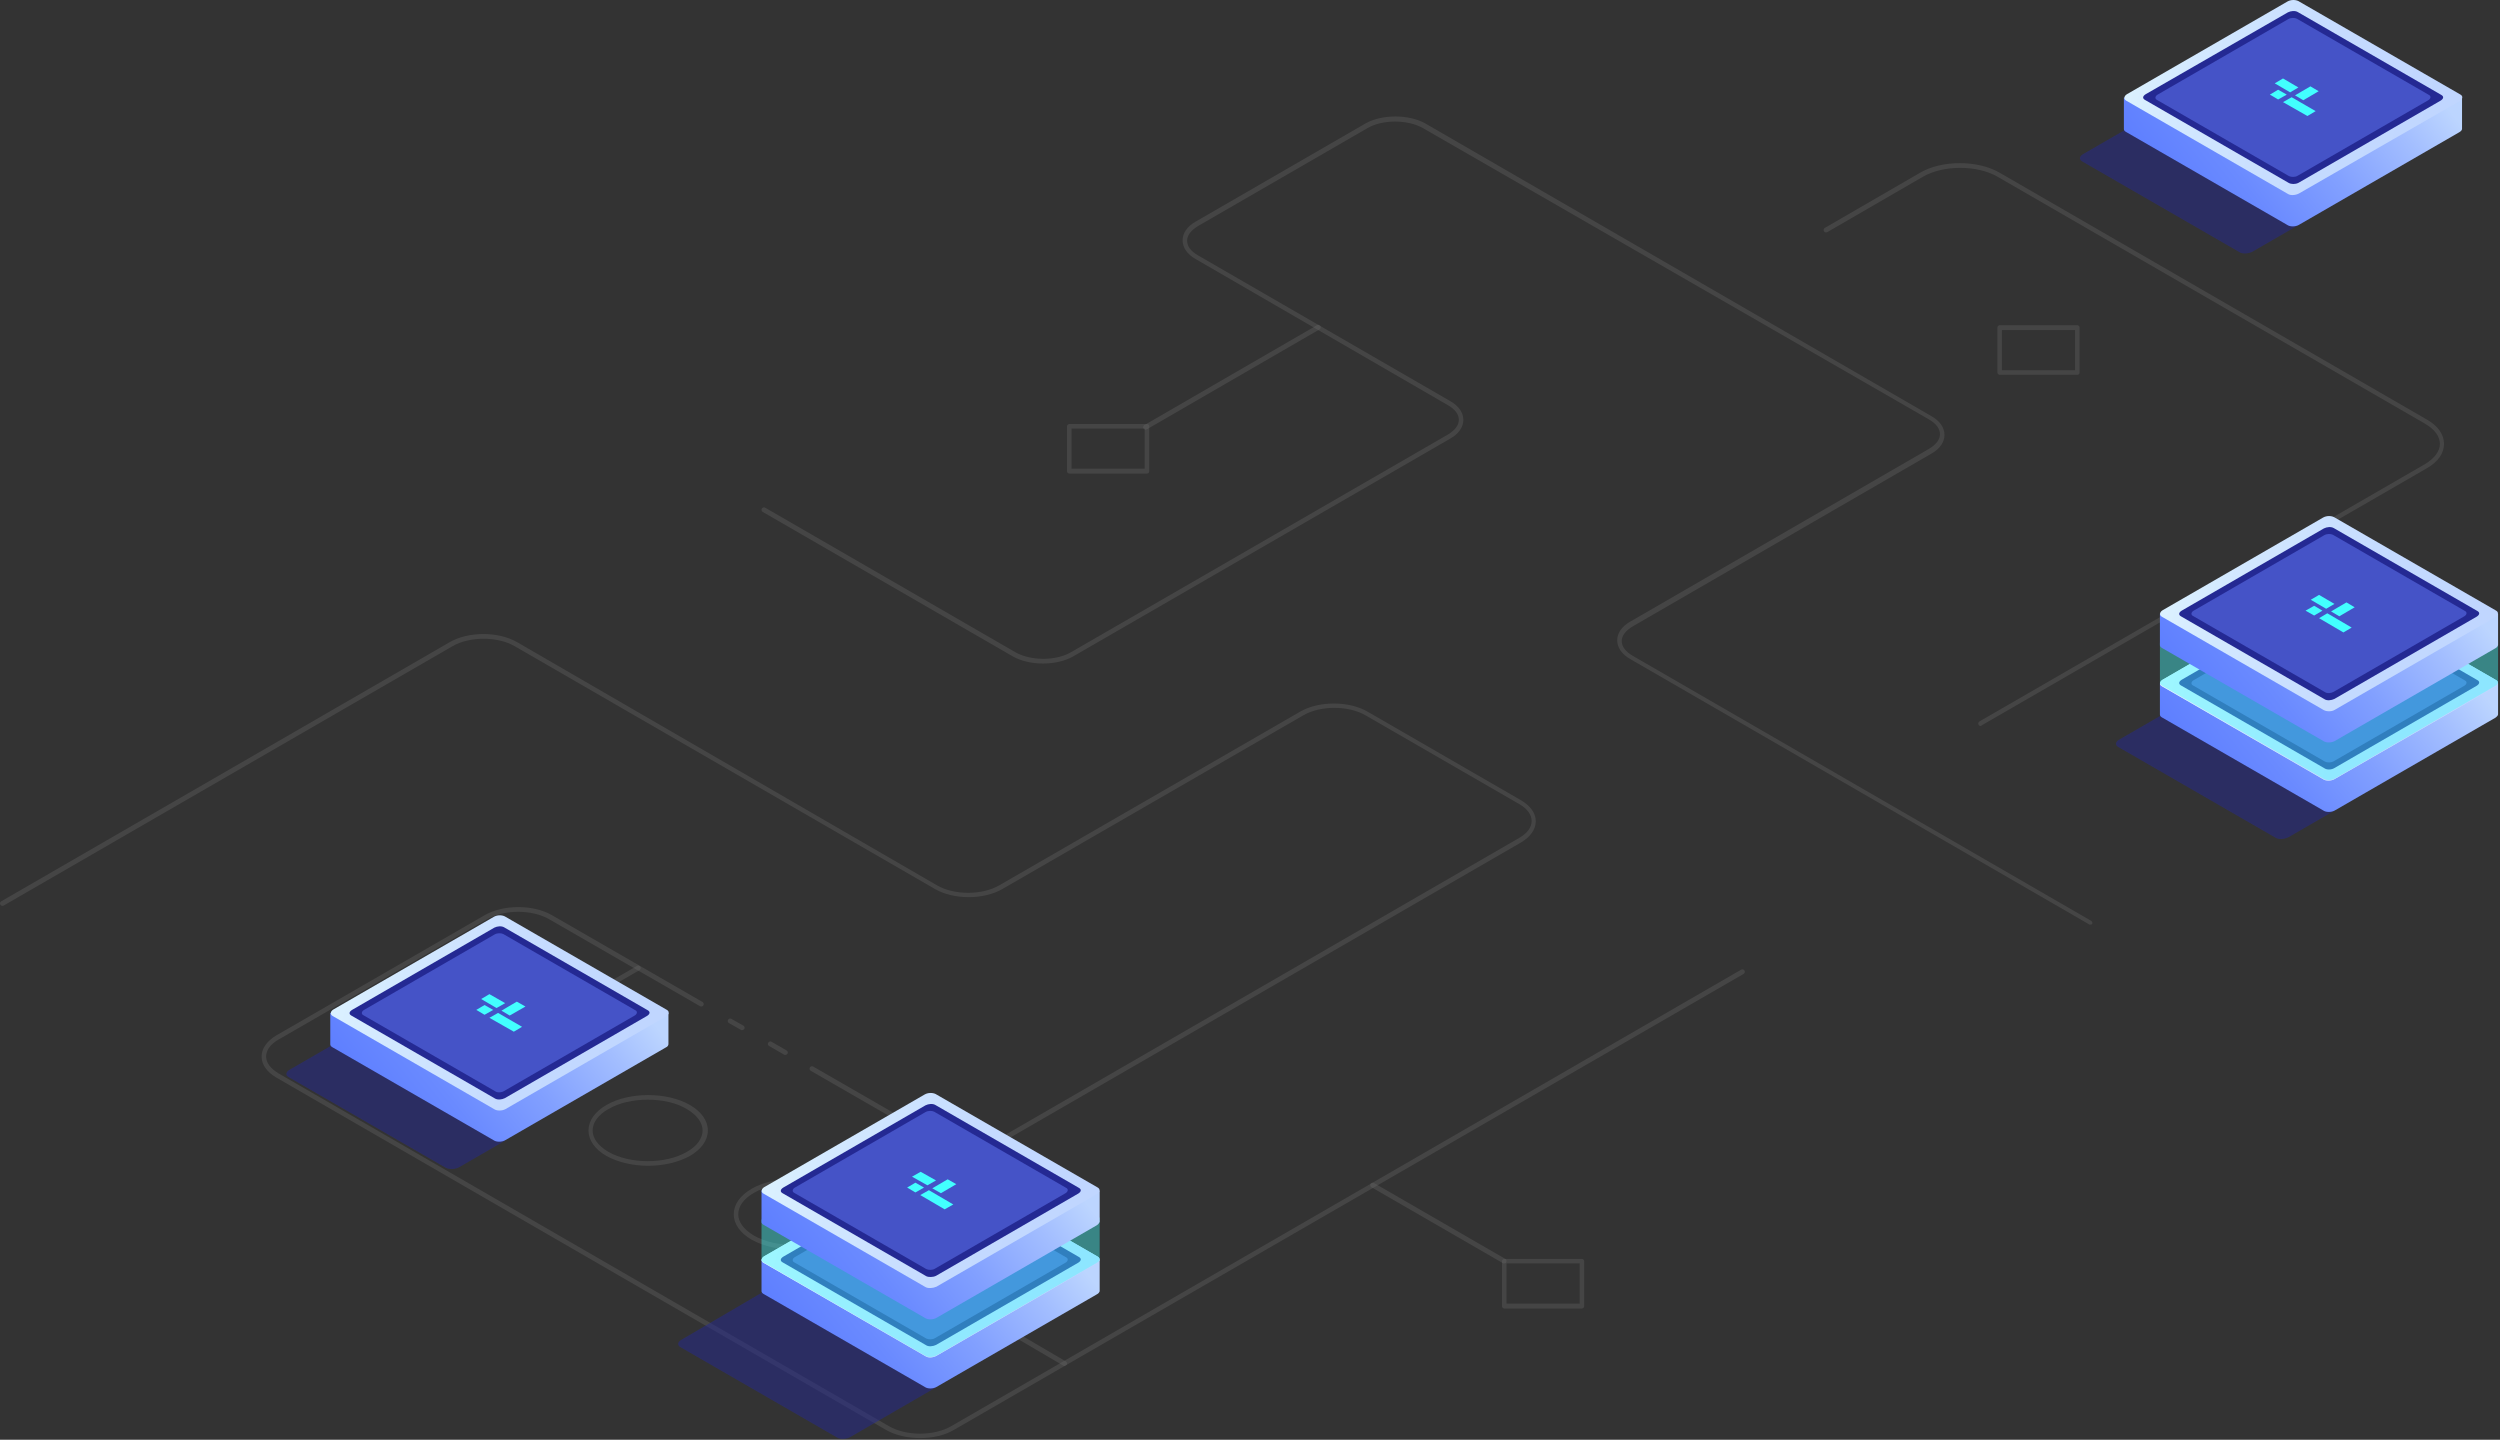 <svg width="1278" height="736" viewBox="0 0 1278 736" fill="none" xmlns="http://www.w3.org/2000/svg">
<rect x="0" y="0" width="1278" height="736" fill="#333333" stroke="none"/>
<g opacity="0.3">
<path opacity="0.3" d="M1068.46 472.682C1068.27 472.682 1068.08 472.682 1067.88 472.49L833.435 336.938C829.022 334.442 826.72 330.986 826.72 327.338C826.72 323.69 829.022 320.234 833.435 317.738L986.154 229.418C989.607 227.306 991.717 224.81 991.717 221.93C991.717 219.242 989.799 216.554 986.154 214.442L727.338 65.45C719.472 61.034 706.809 61.034 699.135 65.45L612.416 115.562C608.962 117.674 606.852 120.17 606.852 123.05C606.852 125.93 608.77 128.426 612.416 130.538L741.344 205.034C745.756 207.53 748.059 210.986 748.059 214.634C748.059 218.282 745.756 221.738 741.344 224.234L548.527 335.594C540.086 340.394 526.272 340.394 517.83 335.594L389.861 261.674C389.286 261.29 389.094 260.522 389.478 259.946C389.861 259.37 390.629 259.178 391.204 259.562L519.173 333.482C527.039 337.898 539.702 337.898 547.376 333.482L740.193 222.122C743.646 220.01 745.756 217.514 745.756 214.634C745.756 211.754 743.838 209.258 740.193 207.146L611.265 132.458C606.852 129.962 604.55 126.506 604.55 122.858C604.55 119.21 606.852 115.754 611.265 113.258L697.984 63.146C706.426 58.346 720.239 58.346 728.681 63.146L987.305 212.714C991.717 215.21 994.02 218.666 994.02 222.314C994.02 225.962 991.717 229.418 987.305 231.914L834.586 320.234C831.133 322.346 829.022 324.842 829.022 327.722C829.022 330.41 830.941 333.098 834.586 335.21L1069.04 470.762C1069.61 471.146 1069.8 471.914 1069.42 472.49C1069.23 472.49 1068.84 472.682 1068.46 472.682Z" fill="white"/>
<path opacity="0.3" d="M1012.44 371.114C1012.05 371.114 1011.67 370.922 1011.48 370.538C1011.09 369.962 1011.29 369.194 1011.86 368.81L1239.6 237.29C1244.39 234.41 1247.27 230.762 1247.27 226.922C1247.27 223.082 1244.58 219.434 1239.6 216.554L1021.26 90.41C1010.71 84.266 993.444 84.266 982.892 90.41L934.16 118.634C933.585 119.018 932.817 118.826 932.434 118.25C932.05 117.674 932.242 116.906 932.817 116.522L981.549 88.298C992.677 81.77 1011.09 81.77 1022.22 88.298L1240.56 214.442C1246.31 217.706 1249.38 222.122 1249.38 226.922C1249.38 231.722 1246.31 236.138 1240.56 239.402L1012.82 370.922C1013.01 371.114 1012.82 371.114 1012.44 371.114Z" fill="white"/>
<path opacity="0.3" d="M470.441 735.146C464.11 735.146 457.971 733.802 453.174 731.114L141.215 550.826C136.418 547.946 133.732 544.298 133.732 540.074C133.732 536.042 136.418 532.202 141.215 529.322L247.695 467.882C257.288 462.314 272.637 462.314 282.23 467.882L359.164 512.234C359.74 512.618 359.932 513.386 359.548 513.962C359.164 514.538 358.397 514.73 357.821 514.346L280.887 469.994C272.061 464.81 257.672 464.81 248.846 469.994L142.366 531.434C138.337 533.738 136.034 536.81 136.034 540.074C136.034 543.338 138.337 546.218 142.366 548.714L454.325 729.002C463.151 734.186 477.54 734.186 486.366 729.002L890.033 495.722C890.609 495.338 891.376 495.53 891.76 496.106C892.143 496.682 891.952 497.45 891.376 497.834L487.709 730.922C482.912 733.802 476.581 735.146 470.441 735.146Z" fill="white"/>
<path opacity="0.3" d="M379.309 526.634C379.117 526.634 378.926 526.634 378.734 526.442L372.594 522.986C372.019 522.602 371.827 521.834 372.211 521.258C372.594 520.682 373.362 520.49 373.937 520.874L380.077 524.33C380.652 524.714 380.844 525.482 380.46 526.058C380.077 526.442 379.693 526.634 379.309 526.634Z" fill="white"/>
<path opacity="0.3" d="M401.373 539.306C401.181 539.306 400.989 539.306 400.797 539.114L393.123 534.698C392.548 534.314 392.356 533.546 392.739 532.97C393.123 532.394 393.891 532.202 394.466 532.586L402.14 537.002C402.716 537.386 402.908 538.154 402.524 538.73C402.14 539.114 401.757 539.306 401.373 539.306Z" fill="white"/>
<path opacity="0.3" d="M494.999 587.882C488.668 587.882 482.528 586.538 477.732 583.85L414.419 547.37C413.844 546.986 413.652 546.218 414.035 545.642C414.419 545.066 415.187 544.874 415.762 545.258L479.075 581.738C487.9 586.922 502.29 586.922 511.115 581.738L776.646 428.33C780.674 426.026 782.977 422.954 782.977 419.69C782.977 416.426 780.674 413.354 776.646 411.05L698.176 365.738C689.35 360.554 674.961 360.554 666.136 365.738L512.458 454.442C502.865 460.01 487.517 460.01 477.924 454.442L263.236 330.41C254.41 325.226 240.021 325.226 231.196 330.41L1.926 462.89C1.351 463.274 0.583 463.082 0.2 462.506C-0.184 461.93 0.008 461.162 0.583 460.778L229.853 328.298C239.445 322.73 254.794 322.73 264.387 328.298L478.883 452.522C487.709 457.706 502.098 457.706 510.923 452.522L664.601 363.818C674.194 358.25 689.542 358.25 699.135 363.818L777.605 409.13C782.401 412.01 785.087 415.658 785.087 419.882C785.087 423.914 782.401 427.754 777.605 430.634L512.074 584.042C507.47 586.538 501.33 587.882 494.999 587.882Z" fill="white"/>
<path opacity="0.3" d="M768.779 645.866C768.588 645.866 768.396 645.866 768.204 645.674L701.054 606.89C700.478 606.506 700.286 605.738 700.67 605.162C701.054 604.586 701.821 604.394 702.397 604.778L769.547 643.562C770.122 643.946 770.314 644.714 769.931 645.29C769.739 645.674 769.355 645.866 768.779 645.866Z" fill="white"/>
<path opacity="0.3" d="M585.556 219.626C585.172 219.626 584.788 219.434 584.596 219.05C584.213 218.474 584.405 217.706 584.98 217.322L673.234 166.25C673.81 165.866 674.577 166.058 674.961 166.634C675.345 167.21 675.153 167.978 674.577 168.362L586.323 219.434C585.939 219.434 585.748 219.626 585.556 219.626Z" fill="white"/>
<path opacity="0.3" d="M586.323 242.09H546.609C546.033 242.09 545.458 241.514 545.458 240.938V217.898C545.458 217.514 545.649 217.322 545.841 217.13C546.033 216.938 546.417 216.746 546.609 216.746H586.323C586.899 216.746 587.474 217.322 587.474 217.898V240.938C587.474 241.514 587.091 242.09 586.323 242.09ZM547.76 239.594H585.172V219.05H547.76V239.594Z" fill="white"/>
<path opacity="0.3" d="M1061.94 191.594H1022.22C1021.65 191.594 1021.07 191.018 1021.07 190.442V167.402C1021.07 166.826 1021.65 166.25 1022.22 166.25H1061.94C1062.51 166.25 1063.09 166.826 1063.09 167.402V190.442C1063.09 191.21 1062.51 191.594 1061.94 191.594ZM1023.37 189.29H1060.79V168.746H1023.37V189.29Z" fill="white"/>
<path opacity="0.3" d="M808.686 668.906H768.971C768.396 668.906 767.82 668.33 767.82 667.754V644.714C767.82 644.33 768.012 644.138 768.204 643.946C768.396 643.754 768.779 643.562 768.971 643.562H808.686C809.261 643.562 809.837 644.138 809.837 644.714V667.754C809.837 668.33 809.261 668.906 808.686 668.906ZM770.122 666.41H807.534V645.866H770.122V666.41Z" fill="white"/>
<path opacity="0.3" d="M479.842 681.77C472.168 681.77 464.494 680.042 458.546 676.778C452.599 673.322 449.337 668.714 449.337 663.722C449.337 658.73 452.599 654.122 458.546 650.666C470.25 643.946 489.435 643.946 501.139 650.666C507.086 654.122 510.348 658.73 510.348 663.722C510.348 668.714 507.086 673.322 501.139 676.778C495.383 680.042 487.709 681.77 479.842 681.77ZM479.842 647.978C472.552 647.978 465.261 649.514 459.697 652.778C454.517 655.658 451.639 659.69 451.639 663.722C451.639 667.754 454.517 671.594 459.697 674.666C470.825 681.002 488.86 681.002 499.796 674.666C504.976 671.786 507.854 667.754 507.854 663.722C507.854 659.69 504.976 655.85 499.796 652.778C494.424 649.514 487.133 647.978 479.842 647.978Z" fill="white"/>
<path opacity="0.3" d="M405.594 638.762C397.92 638.762 390.245 637.034 384.298 633.77C378.35 630.314 375.089 625.706 375.089 620.714C375.089 615.722 378.35 611.114 384.298 607.658C396.001 600.938 415.187 600.938 426.89 607.658C432.837 611.114 436.099 615.722 436.099 620.714C436.099 625.706 432.837 630.314 426.89 633.77C420.942 637.034 413.268 638.762 405.594 638.762ZM405.594 604.97C398.303 604.97 391.013 606.506 385.449 609.77C380.269 612.65 377.391 616.682 377.391 620.714C377.391 624.746 380.269 628.586 385.449 631.658C396.577 637.994 414.611 637.994 425.547 631.658C430.727 628.778 433.605 624.746 433.605 620.714C433.605 616.682 430.727 612.842 425.547 609.77C420.175 606.698 412.884 604.97 405.594 604.97Z" fill="white"/>
<path opacity="0.3" d="M331.345 595.946C323.671 595.946 315.996 594.218 310.049 590.954C304.101 587.498 300.84 582.89 300.84 577.898C300.84 572.906 304.101 568.298 310.049 564.842C321.752 558.122 340.938 558.122 352.641 564.842C358.589 568.298 361.85 572.906 361.85 577.898C361.85 582.89 358.589 587.498 352.641 590.954C346.694 594.218 339.019 595.946 331.345 595.946ZM331.153 562.154C323.863 562.154 316.572 563.69 311.008 566.954C305.828 569.834 302.95 573.866 302.95 577.898C302.95 581.93 305.828 585.77 311.008 588.842C322.136 595.178 340.17 595.178 351.106 588.842C356.286 585.962 359.164 581.93 359.164 577.898C359.164 573.866 356.286 570.026 351.106 566.954C345.734 563.69 338.444 562.154 331.153 562.154Z" fill="white"/>
<path opacity="0.3" d="M256.904 552.938C249.23 552.938 241.556 551.21 235.608 547.946C229.661 544.49 226.399 539.882 226.399 534.89C226.399 529.898 229.661 525.29 235.608 521.834C247.312 515.114 266.497 515.114 278.201 521.834C284.148 525.29 287.41 529.898 287.41 534.89C287.41 539.882 284.148 544.49 278.201 547.946C272.253 551.21 264.579 552.938 256.904 552.938ZM256.904 519.146C249.614 519.146 242.323 520.682 236.759 523.946C231.579 526.826 228.701 530.858 228.701 534.89C228.701 538.922 231.579 542.762 236.759 545.834C247.887 552.17 265.922 552.17 276.858 545.834C282.038 542.954 284.916 538.922 284.916 534.89C284.916 530.858 282.038 527.018 276.858 523.946C271.486 520.682 264.195 519.146 256.904 519.146Z" fill="white"/>
<path opacity="0.3" d="M277.625 524.138C277.241 524.138 276.858 523.946 276.666 523.562C276.282 522.986 276.474 522.218 277.05 521.834L325.589 493.802C326.165 493.418 326.932 493.61 327.316 494.186C327.7 494.762 327.508 495.53 326.932 495.914L278.393 523.946C278.009 523.946 277.817 524.138 277.625 524.138Z" fill="white"/>
<path opacity="0.3" d="M544.115 698.282C543.923 698.282 543.731 698.282 543.539 698.09L503.249 674.474C502.674 674.09 502.482 673.322 502.865 672.746C503.249 672.17 504.017 671.978 504.592 672.362L544.882 695.978C545.458 696.362 545.65 697.13 545.266 697.706C544.882 697.898 544.498 698.282 544.115 698.282Z" fill="white"/>
</g>
<path opacity="0.5" d="M1144.63 128.81L1064.43 82.538C1062.7 81.578 1062.9 79.85 1065.01 78.698L1088.61 65.066L1175.13 114.986L1151.53 128.618C1149.42 129.77 1146.35 129.962 1144.63 128.81Z" fill="#242993"/>
<path d="M1258.59 65.834V49.898H1232.5L1174.75 16.49C1173.41 15.722 1170.91 15.722 1169.19 16.682L1111.63 49.898H1085.73V66.026C1085.73 66.602 1086.11 66.986 1086.69 67.37L1169.57 115.178C1170.91 115.946 1173.41 115.946 1175.13 114.986L1257.25 67.562C1258.21 66.986 1258.59 66.41 1258.59 65.834Z" fill="url(#paint0_linear)"/>
<path d="M1169.76 99.242L1086.88 51.434C1085.54 50.666 1085.73 49.13 1087.26 48.17L1169.38 0.746C1171.1 -0.214 1173.41 -0.214 1174.94 0.554L1257.82 48.362C1259.17 49.13 1258.97 50.666 1257.44 51.626L1175.32 98.858C1173.6 99.818 1171.1 100.01 1169.76 99.242Z" fill="url(#paint1_linear)"/>
<path d="M1169.95 93.482L1096.47 51.05C1095.13 50.282 1095.32 49.13 1096.86 48.17L1169.57 6.314C1171.1 5.546 1173.21 5.354 1174.56 6.122L1248.04 48.554C1249.38 49.322 1249.19 50.474 1247.65 51.434L1174.94 93.482C1173.41 94.25 1171.3 94.25 1169.95 93.482Z" fill="#242993"/>
<path d="M1170.14 90.026L1102.61 51.05C1101.46 50.474 1101.65 49.13 1102.99 48.362L1169.76 9.77C1171.1 9.002 1173.02 9.002 1174.17 9.578L1241.71 48.554C1242.86 49.13 1242.67 50.474 1241.32 51.242L1174.56 89.834C1173.41 90.602 1171.3 90.602 1170.14 90.026Z" fill="#4553C7"/>
<path d="M1170.72 47.21L1162.85 42.602L1167.07 40.106L1174.94 44.714L1170.72 47.21Z" fill="#42FFFF"/>
<path d="M1185.3 46.634L1177.44 51.242L1173.21 48.746L1181.08 44.138L1185.3 46.634Z" fill="#42FFFF"/>
<path d="M1168.99 48.362L1164.58 50.858L1160.36 48.362L1164.58 45.866L1168.99 48.362Z" fill="#42FFFF"/>
<path d="M1183.77 56.81L1179.55 59.306L1167.07 52.202L1171.49 49.706L1183.77 56.81Z" fill="#42FFFF"/>
<path opacity="0.5" d="M227.742 596.906L147.546 550.634C145.819 549.674 146.011 547.946 148.121 546.794L171.72 533.162L258.247 583.082L234.649 596.714C232.539 597.866 229.469 597.866 227.742 596.906Z" fill="#242993"/>
<path d="M341.705 533.738V517.802H315.613L257.864 484.394C256.521 483.626 254.027 483.626 252.3 484.586L194.743 517.802H168.842V533.93C168.842 534.506 169.226 534.89 169.801 535.274L252.684 583.082C254.027 583.85 256.521 583.85 258.247 582.89L340.362 535.466C341.322 535.082 341.705 534.314 341.705 533.738Z" fill="url(#paint2_linear)"/>
<path d="M252.875 567.146L169.993 519.338C168.65 518.57 168.842 517.034 170.377 516.074L252.492 468.65C254.218 467.69 256.521 467.69 258.056 468.458L340.938 516.266C342.281 517.034 342.089 518.57 340.554 519.53L258.439 566.954C256.713 567.914 254.218 567.914 252.875 567.146Z" fill="url(#paint3_linear)"/>
<path d="M253.067 561.578L179.586 519.146C178.243 518.378 178.435 517.226 179.97 516.266L252.684 474.218C254.218 473.45 256.329 473.258 257.672 474.026L331.153 516.458C332.496 517.226 332.304 518.378 330.769 519.338L258.056 561.386C256.521 562.154 254.41 562.346 253.067 561.578Z" fill="#242993"/>
<path d="M253.259 557.93L185.725 518.954C184.574 518.378 184.766 517.034 186.109 516.266L252.875 477.674C254.218 476.906 256.137 476.906 257.288 477.482L324.822 516.458C325.973 517.034 325.781 518.378 324.438 519.146L257.672 557.738C256.521 558.506 254.41 558.698 253.259 557.93Z" fill="#4553C7"/>
<path d="M253.835 515.306L245.969 510.698L250.189 508.202L258.247 512.81L253.835 515.306Z" fill="#42FFFF"/>
<path d="M268.608 514.538L260.55 519.146L256.329 516.65L264.195 512.042L268.608 514.538Z" fill="#42FFFF"/>
<path d="M252.108 516.266L247.695 518.762L243.474 516.266L247.695 513.77L252.108 516.266Z" fill="#42FFFF"/>
<path d="M266.881 524.906L262.66 527.402L250.189 520.298L254.602 517.802L266.881 524.906Z" fill="#42FFFF"/>
<path opacity="0.5" d="M1163.05 428.138L1082.85 381.866C1081.12 380.906 1081.31 379.178 1083.43 378.026L1107.02 364.394L1193.55 414.314L1169.95 427.946C1167.65 429.098 1164.77 429.29 1163.05 428.138Z" fill="#242993"/>
<path d="M1277.01 365.162V349.226H1250.92L1193.17 315.818C1191.82 315.05 1189.33 315.05 1187.6 316.01L1130.05 349.226H1104.15V365.354C1104.15 365.93 1104.53 366.314 1105.11 366.698L1187.99 414.506C1189.33 415.274 1191.82 415.274 1193.55 414.314L1275.67 366.89C1276.43 366.314 1277.01 365.738 1277.01 365.162Z" fill="url(#paint4_linear)"/>
<path d="M1187.99 398.57L1105.11 350.762C1103.76 349.994 1103.95 348.458 1105.49 347.498L1187.6 300.074C1189.33 299.114 1191.63 299.114 1193.17 299.882L1276.05 347.69C1277.39 348.458 1277.2 349.994 1275.67 350.954L1193.55 398.186C1192.02 399.146 1189.52 399.338 1187.99 398.57Z" fill="url(#paint5_linear)"/>
<path d="M1187.99 398.57L1105.11 350.762C1103.76 349.994 1103.95 348.458 1105.49 347.498L1187.6 300.074C1189.33 299.114 1191.63 299.114 1193.17 299.882L1276.05 347.69C1277.39 348.458 1277.2 349.994 1275.67 350.954L1193.55 398.186C1192.02 399.146 1189.52 399.338 1187.99 398.57Z" fill="url(#paint6_linear)"/>
<path d="M1188.37 392.81L1114.89 350.378C1113.55 349.61 1113.74 348.458 1115.27 347.498L1187.99 305.45C1189.52 304.682 1191.63 304.49 1192.98 305.258L1266.46 347.69C1267.8 348.458 1267.61 349.61 1266.07 350.57L1193.36 392.618C1191.82 393.578 1189.52 393.578 1188.37 392.81Z" fill="#242993"/>
<path d="M1188.56 389.354L1121.03 350.378C1119.88 349.802 1120.07 348.458 1121.41 347.69L1188.18 309.098C1189.52 308.33 1191.44 308.33 1192.59 308.906L1260.13 347.882C1261.28 348.458 1261.08 349.802 1259.74 350.57L1192.98 389.162C1191.63 389.93 1189.71 389.93 1188.56 389.354Z" fill="#4553C7"/>
<path d="M1189.14 346.538L1181.27 342.122L1185.49 339.626L1193.36 344.042L1189.14 346.538Z" fill="#42FFFF"/>
<path d="M1203.72 345.962L1195.85 350.57L1191.63 348.074L1199.5 343.466L1203.72 345.962Z" fill="#42FFFF"/>
<path d="M1187.22 347.69L1183 350.186L1178.59 347.69L1183 345.194L1187.22 347.69Z" fill="#42FFFF"/>
<path d="M1202.18 356.138L1197.96 358.634L1185.49 351.53L1189.71 349.034L1202.18 356.138Z" fill="#42FFFF"/>
<path opacity="0.4" d="M1277.01 327.53L1241.71 327.722L1193.17 299.69C1191.82 298.922 1189.33 298.922 1187.6 299.882L1138.3 328.298L1104.15 328.49V349.226C1104.15 349.61 1104.53 349.994 1105.11 350.378L1187.99 398.186C1189.33 398.954 1191.82 398.954 1193.55 397.994L1275.67 350.57C1276.43 350.186 1276.82 349.61 1277.01 349.034V327.53Z" fill="#42FFFF"/>
<path d="M1277.01 329.642V313.706H1250.92L1193.17 280.298C1191.82 279.53 1189.33 279.53 1187.6 280.49L1130.05 313.706H1104.15V329.834C1104.15 330.41 1104.53 330.794 1105.11 331.178L1187.99 378.986C1189.33 379.754 1191.82 379.754 1193.55 378.794L1275.67 331.37C1276.43 330.986 1277.01 330.218 1277.01 329.642Z" fill="url(#paint7_linear)"/>
<path d="M1187.99 363.05L1105.11 315.242C1103.76 314.474 1103.95 312.938 1105.49 311.978L1187.6 264.554C1189.33 263.594 1191.63 263.594 1193.17 264.362L1276.05 312.17C1277.39 312.938 1277.2 314.474 1275.67 315.434L1193.55 362.858C1192.02 363.818 1189.52 363.818 1187.99 363.05Z" fill="url(#paint8_linear)"/>
<path d="M1188.37 357.482L1114.89 315.05C1113.55 314.282 1113.74 313.13 1115.27 312.17L1187.99 270.122C1189.52 269.354 1191.63 269.162 1192.98 269.93L1266.46 312.362C1267.8 313.13 1267.61 314.282 1266.07 315.242L1193.36 357.29C1191.82 358.058 1189.52 358.25 1188.37 357.482Z" fill="#242993"/>
<path d="M1188.56 353.834L1121.03 314.858C1119.88 314.282 1120.07 312.938 1121.41 312.17L1188.18 273.578C1189.52 272.81 1191.44 272.81 1192.59 273.386L1260.13 312.362C1261.28 312.938 1261.08 314.282 1259.74 315.05L1192.98 353.642C1191.63 354.41 1189.71 354.602 1188.56 353.834Z" fill="#4553C7"/>
<path d="M1189.14 311.21L1181.27 306.602L1185.49 304.106L1193.36 308.714L1189.14 311.21Z" fill="#42FFFF"/>
<path d="M1203.72 310.442L1195.85 315.05L1191.63 312.554L1199.5 307.946L1203.72 310.442Z" fill="#42FFFF"/>
<path d="M1187.22 312.17L1183 314.666L1178.59 312.17L1183 309.674L1187.22 312.17Z" fill="#42FFFF"/>
<path d="M1202.18 320.81L1197.96 323.306L1185.49 316.01L1189.71 313.514L1202.18 320.81Z" fill="#42FFFF"/>
<path opacity="0.5" d="M428.041 734.954L347.845 688.682C346.118 687.722 346.31 685.994 348.42 684.842L391.972 659.306L478.499 709.226L434.756 734.57C432.837 735.722 429.768 735.914 428.041 734.954Z" fill="#242993"/>
<path d="M562.149 660.074V643.946H536.057L478.308 610.538C476.965 609.77 474.47 609.77 472.744 610.73L415.187 643.946H389.286V660.074C389.286 660.65 389.67 661.034 390.245 661.418L473.127 709.226C474.47 709.994 476.965 709.994 478.691 709.034L560.806 661.61C561.574 661.226 561.957 660.65 562.149 660.074Z" fill="url(#paint9_linear)"/>
<path d="M473.127 693.29L390.245 645.482C388.902 644.714 389.094 643.178 390.629 642.218L472.744 594.794C474.47 593.834 476.773 593.834 478.308 594.602L561.19 642.41C562.533 643.178 562.341 644.714 560.806 645.674L478.691 693.098C476.965 694.058 474.47 694.25 473.127 693.29Z" fill="url(#paint10_linear)"/>
<path d="M473.127 693.29L390.245 645.482C388.902 644.714 389.094 643.178 390.629 642.218L472.744 594.794C474.47 593.834 476.773 593.834 478.308 594.602L561.19 642.41C562.533 643.178 562.341 644.714 560.806 645.674L478.691 693.098C476.965 694.058 474.47 694.25 473.127 693.29Z" fill="url(#paint11_linear)"/>
<path d="M473.511 687.722L400.03 645.29C398.687 644.522 398.879 643.37 400.414 642.41L473.127 600.362C474.662 599.594 476.773 599.402 478.116 600.17L551.597 642.602C552.94 643.37 552.748 644.522 551.213 645.482L478.499 687.53C476.965 688.298 474.662 688.49 473.511 687.722Z" fill="#242993"/>
<path d="M473.511 684.266L405.977 645.29C404.826 644.714 405.018 643.37 406.361 642.602L473.127 604.01C474.47 603.242 476.389 603.242 477.54 603.818L545.074 642.794C546.225 643.37 546.033 644.714 544.69 645.482L477.924 684.074C476.773 684.842 474.662 684.842 473.511 684.266Z" fill="#4553C7"/>
<path d="M474.087 641.45L466.22 636.842L470.633 634.346L478.499 638.954L474.087 641.45Z" fill="#42FFFF"/>
<path d="M488.86 640.874L480.994 645.29L476.581 642.794L484.447 638.378L488.86 640.874Z" fill="#42FFFF"/>
<path d="M472.36 642.41L467.947 644.906L463.726 642.41L467.947 639.914L472.36 642.41Z" fill="#42FFFF"/>
<path d="M487.325 651.05L482.912 653.546L470.441 646.442L474.854 643.946L487.325 651.05Z" fill="#42FFFF"/>
<path opacity="0.4" d="M562.149 622.442L526.847 622.634L478.308 594.602C476.965 593.834 474.47 593.834 472.744 594.794L423.436 623.21L389.286 623.402V644.138C389.286 644.522 389.67 644.906 390.245 645.29L473.127 693.098C474.47 693.866 476.965 693.866 478.691 692.906L560.806 645.482C561.574 645.098 561.957 644.522 562.149 643.946V622.442Z" fill="#42FFFF"/>
<path d="M562.149 624.554V608.618H536.057L478.308 575.21C476.965 574.442 474.47 574.442 472.744 575.402L415.187 608.618H389.286V624.746C389.286 625.322 389.67 625.706 390.245 626.09L473.127 673.898C474.47 674.666 476.965 674.666 478.691 673.706L560.806 626.282C561.574 625.706 561.957 625.13 562.149 624.554Z" fill="url(#paint12_linear)"/>
<path d="M473.127 657.962L390.245 610.154C388.902 609.386 389.094 607.85 390.629 606.89L472.744 559.466C474.47 558.506 476.773 558.506 478.308 559.274L561.19 607.082C562.533 607.85 562.341 609.386 560.806 610.346L478.691 657.77C476.965 658.538 474.47 658.73 473.127 657.962Z" fill="url(#paint13_linear)"/>
<path d="M473.511 652.394L400.03 609.962C398.687 609.194 398.879 608.042 400.414 607.082L473.127 565.034C474.662 564.266 476.773 564.074 478.116 564.842L551.597 607.274C552.94 608.042 552.748 609.194 551.213 610.154L478.499 652.202C476.965 652.97 474.662 652.97 473.511 652.394Z" fill="#242993"/>
<path d="M473.511 648.746L405.977 609.77C404.826 609.194 405.018 607.85 406.361 607.082L473.127 568.49C474.47 567.722 476.389 567.722 477.54 568.298L545.074 607.274C546.225 607.85 546.033 609.194 544.69 609.962L477.924 648.554C476.773 649.322 474.662 649.322 473.511 648.746Z" fill="#4553C7"/>
<path d="M474.087 605.93L466.22 601.514L470.633 599.018L478.499 603.434L474.087 605.93Z" fill="#42FFFF"/>
<path d="M488.86 605.354L480.994 609.962L476.581 607.466L484.447 602.858L488.86 605.354Z" fill="#42FFFF"/>
<path d="M472.36 607.082L467.947 609.578L463.726 607.082L467.947 604.586L472.36 607.082Z" fill="#42FFFF"/>
<path d="M487.325 615.722L482.912 618.218L470.441 610.922L474.854 608.426L487.325 615.722Z" fill="#42FFFF"/>
<defs>
<linearGradient id="paint0_linear" x1="1221.75" y1="18.493" x2="1087.03" y2="126.442" gradientUnits="userSpaceOnUse">
<stop stop-color="#BCD5FF"/>
<stop offset="0.151" stop-color="#A3BEFF"/>
<stop offset="0.387" stop-color="#82A0FF"/>
<stop offset="0.612" stop-color="#6A8AFF"/>
<stop offset="0.822" stop-color="#5C7DFF"/>
<stop offset="1" stop-color="#5778FF"/>
</linearGradient>
<linearGradient id="paint1_linear" x1="1247.19" y1="51.454" x2="1059.89" y2="-7.003" gradientUnits="userSpaceOnUse">
<stop stop-color="#C0D6FF"/>
<stop offset="0.298" stop-color="#C5DBFF"/>
<stop offset="0.649" stop-color="#D3E9FF"/>
<stop offset="1" stop-color="#E9FFFF"/>
</linearGradient>
<linearGradient id="paint2_linear" x1="304.87" y1="486.499" x2="170.151" y2="594.448" gradientUnits="userSpaceOnUse">
<stop stop-color="#BCD5FF"/>
<stop offset="0.151" stop-color="#A3BEFF"/>
<stop offset="0.387" stop-color="#82A0FF"/>
<stop offset="0.612" stop-color="#6A8AFF"/>
<stop offset="0.822" stop-color="#5C7DFF"/>
<stop offset="1" stop-color="#5778FF"/>
</linearGradient>
<linearGradient id="paint3_linear" x1="330.317" y1="519.461" x2="143.011" y2="461.003" gradientUnits="userSpaceOnUse">
<stop stop-color="#C0D6FF"/>
<stop offset="0.298" stop-color="#C5DBFF"/>
<stop offset="0.649" stop-color="#D3E9FF"/>
<stop offset="1" stop-color="#E9FFFF"/>
</linearGradient>
<linearGradient id="paint4_linear" x1="1240.11" y1="317.829" x2="1105.39" y2="425.778" gradientUnits="userSpaceOnUse">
<stop stop-color="#BCD5FF"/>
<stop offset="0.151" stop-color="#A3BEFF"/>
<stop offset="0.387" stop-color="#82A0FF"/>
<stop offset="0.612" stop-color="#6A8AFF"/>
<stop offset="0.822" stop-color="#5C7DFF"/>
<stop offset="1" stop-color="#5778FF"/>
</linearGradient>
<linearGradient id="paint5_linear" x1="1265.55" y1="350.791" x2="1078.25" y2="292.333" gradientUnits="userSpaceOnUse">
<stop stop-color="#C0D6FF"/>
<stop offset="0.298" stop-color="#C5DBFF"/>
<stop offset="0.649" stop-color="#D3E9FF"/>
<stop offset="1" stop-color="#E9FFFF"/>
</linearGradient>
<linearGradient id="paint6_linear" x1="1265.55" y1="350.791" x2="1078.25" y2="292.333" gradientUnits="userSpaceOnUse">
<stop stop-color="#C0D6FF"/>
<stop offset="0.298" stop-color="#C5DBFF"/>
<stop offset="0.649" stop-color="#D3E9FF"/>
<stop offset="1" stop-color="#E9FFFF"/>
</linearGradient>
<linearGradient id="paint7_linear" x1="1240.11" y1="282.379" x2="1105.39" y2="390.329" gradientUnits="userSpaceOnUse">
<stop stop-color="#BCD5FF"/>
<stop offset="0.151" stop-color="#A3BEFF"/>
<stop offset="0.387" stop-color="#82A0FF"/>
<stop offset="0.612" stop-color="#6A8AFF"/>
<stop offset="0.822" stop-color="#5C7DFF"/>
<stop offset="1" stop-color="#5778FF"/>
</linearGradient>
<linearGradient id="paint8_linear" x1="1265.55" y1="315.341" x2="1078.25" y2="256.884" gradientUnits="userSpaceOnUse">
<stop stop-color="#C0D6FF"/>
<stop offset="0.298" stop-color="#C5DBFF"/>
<stop offset="0.649" stop-color="#D3E9FF"/>
<stop offset="1" stop-color="#E9FFFF"/>
</linearGradient>
<linearGradient id="paint9_linear" x1="525.165" y1="612.695" x2="390.446" y2="720.645" gradientUnits="userSpaceOnUse">
<stop stop-color="#BCD5FF"/>
<stop offset="0.151" stop-color="#A3BEFF"/>
<stop offset="0.387" stop-color="#82A0FF"/>
<stop offset="0.612" stop-color="#6A8AFF"/>
<stop offset="0.822" stop-color="#5C7DFF"/>
<stop offset="1" stop-color="#5778FF"/>
</linearGradient>
<linearGradient id="paint10_linear" x1="550.611" y1="645.657" x2="363.306" y2="587.2" gradientUnits="userSpaceOnUse">
<stop stop-color="#C0D6FF"/>
<stop offset="0.298" stop-color="#C5DBFF"/>
<stop offset="0.649" stop-color="#D3E9FF"/>
<stop offset="1" stop-color="#E9FFFF"/>
</linearGradient>
<linearGradient id="paint11_linear" x1="550.611" y1="645.657" x2="363.306" y2="587.2" gradientUnits="userSpaceOnUse">
<stop stop-color="#C0D6FF"/>
<stop offset="0.298" stop-color="#C5DBFF"/>
<stop offset="0.649" stop-color="#D3E9FF"/>
<stop offset="1" stop-color="#E9FFFF"/>
</linearGradient>
<linearGradient id="paint12_linear" x1="525.165" y1="577.246" x2="390.446" y2="685.195" gradientUnits="userSpaceOnUse">
<stop stop-color="#BCD5FF"/>
<stop offset="0.151" stop-color="#A3BEFF"/>
<stop offset="0.387" stop-color="#82A0FF"/>
<stop offset="0.612" stop-color="#6A8AFF"/>
<stop offset="0.822" stop-color="#5C7DFF"/>
<stop offset="1" stop-color="#5778FF"/>
</linearGradient>
<linearGradient id="paint13_linear" x1="550.611" y1="610.207" x2="363.306" y2="551.75" gradientUnits="userSpaceOnUse">
<stop stop-color="#C0D6FF"/>
<stop offset="0.298" stop-color="#C5DBFF"/>
<stop offset="0.649" stop-color="#D3E9FF"/>
<stop offset="1" stop-color="#E9FFFF"/>
</linearGradient>
</defs>
</svg>
